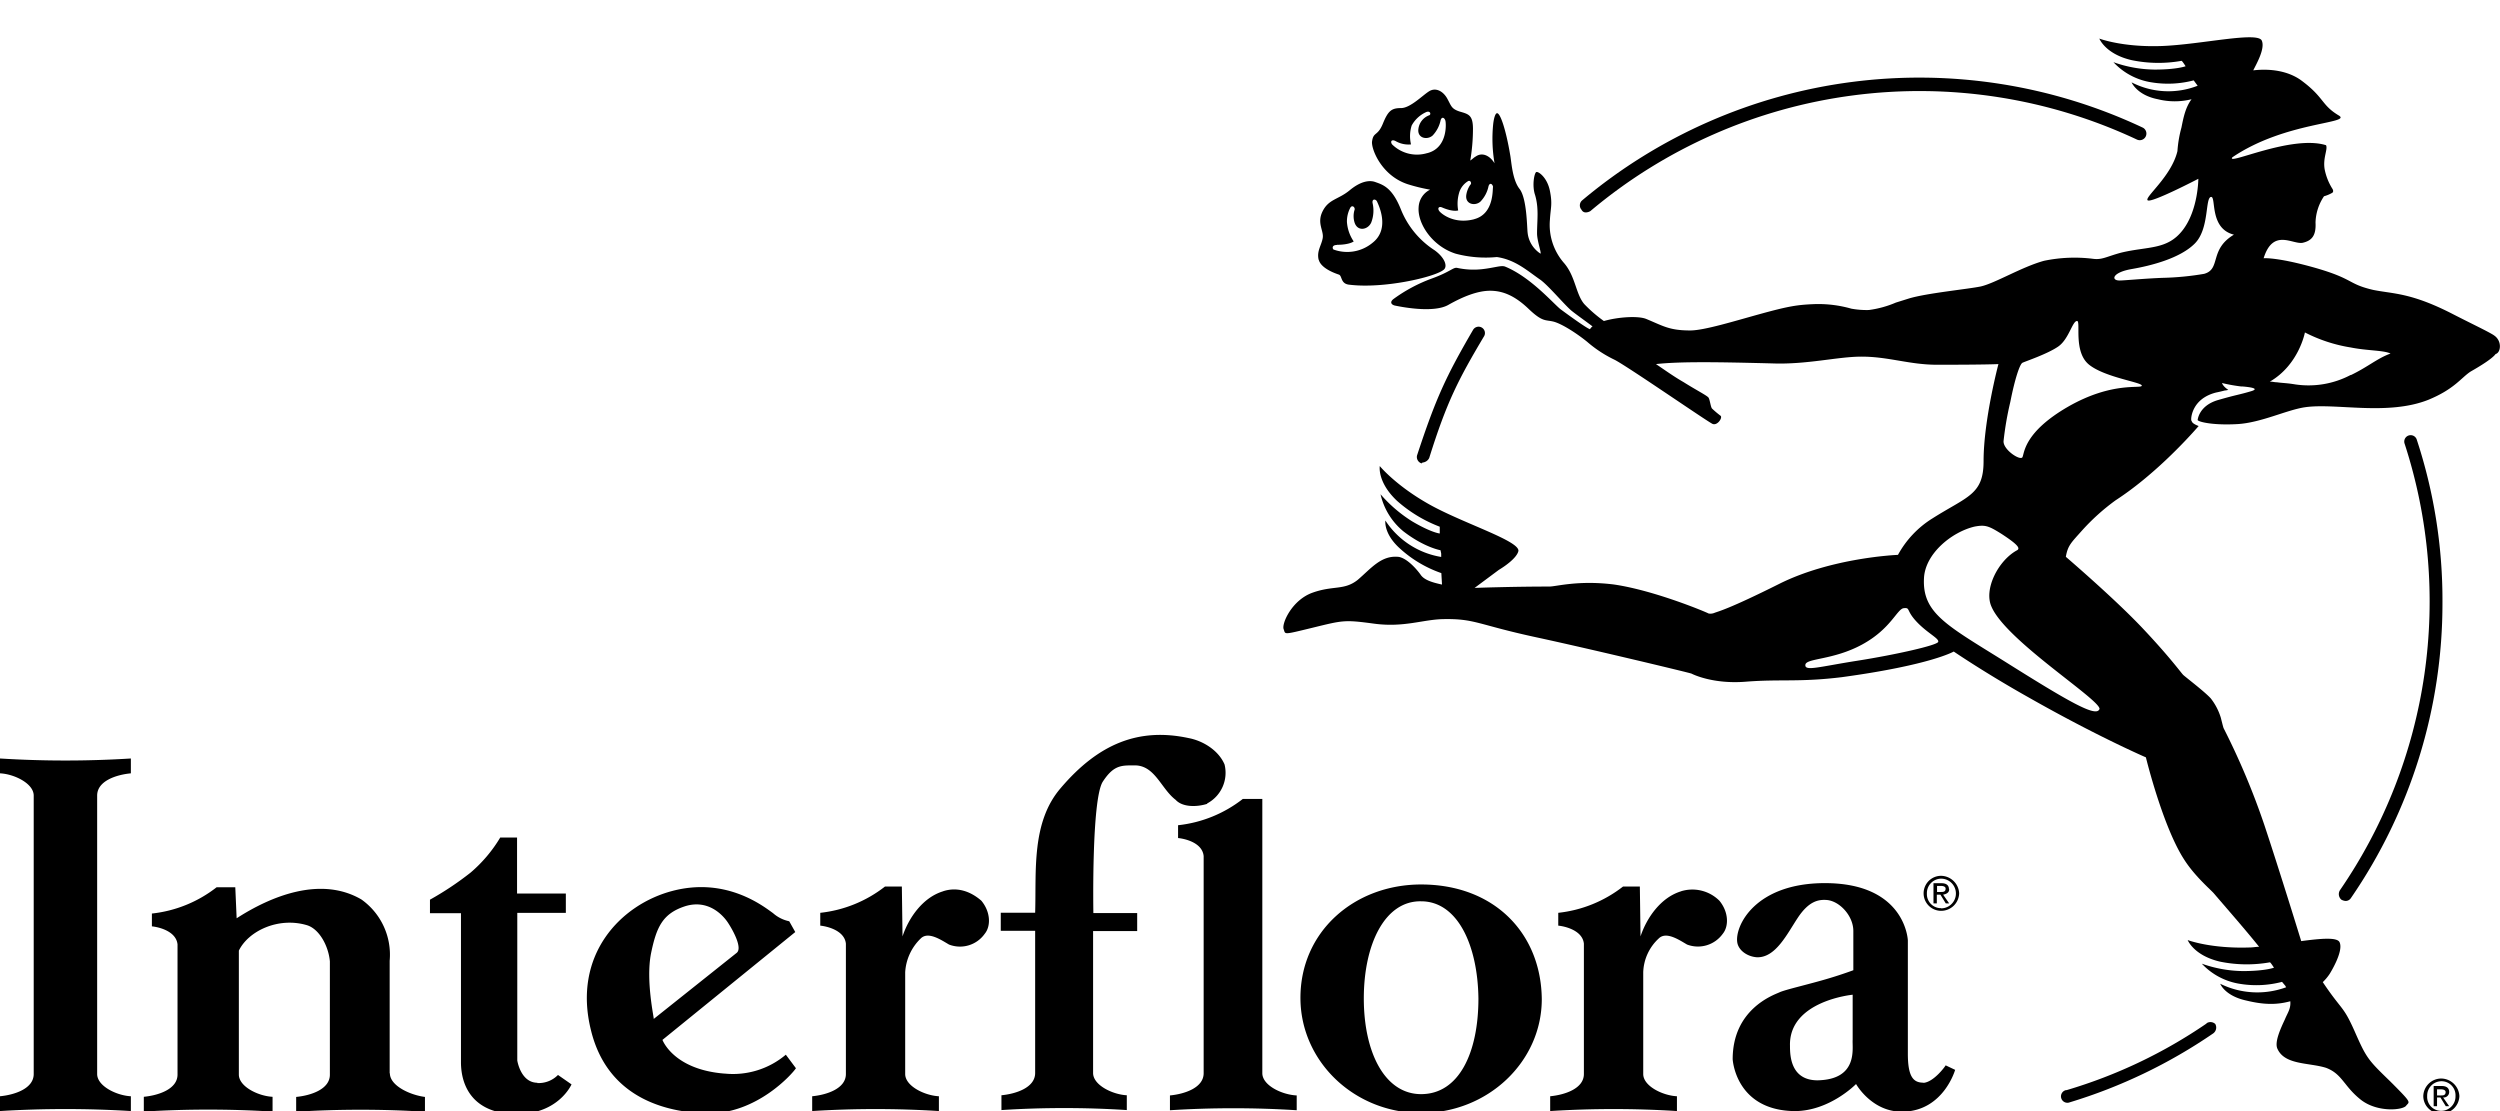 <svg id="Layer_1" data-name="Layer 1" xmlns="http://www.w3.org/2000/svg" viewBox="0 0 554 246.21"><title>Tegnebræt 7</title><path d="M431.89,197.06c0-.89-.6-1.34-1.64-1.34h-1.79v4.48h.74v-1.94H430l1.19,1.94h.75l-1.34-1.94c.74-.15,1.34-.45,1.34-1.2m-2.69.6v-1.34h.9c.45,0,1,.15,1,.59,0,.75-.59.75-1,.75Zm.9-3.58a3.88,3.88,0,1,0,0,7.76,4,4,0,0,0,4-3.88,4.08,4.08,0,0,0-4-3.88m0,7.17A3.11,3.11,0,0,1,427,198a3.2,3.2,0,0,1,3.14-3.29,3.29,3.29,0,0,1,0,6.58"/><path d="M86.35,237.85V212.9a15,15,0,0,0-6.28-13.59c-9-5.23-20-.75-27.63,4.18l-.3-6.87H48a28.19,28.19,0,0,1-14.34,5.82v2.84c1.5.15,5.38,1.05,5.68,4v28.84c0,3.28-4.33,4.63-7.47,4.93v3.28a230.12,230.12,0,0,1,28.53,0v-3.28c-3.13-.15-7.47-2.24-7.47-4.93V210.66c2.1-4.33,8.67-7.47,14.94-5.68,2.84.75,4.93,4.63,5.23,8.07v25.1c0,3.28-4.33,4.63-7.47,4.93v3.28a230.28,230.28,0,0,1,28.54,0v-3.28c-3.44-.45-7.77-2.54-7.77-5.23m32.72,2.09c-3.74,0-4.49-4.93-4.49-4.93V202.29h10.76V198H114.58v-12.4h-3.73a31.3,31.3,0,0,1-6.57,7.77,68,68,0,0,1-9,6v3h6.87v33c0,5.82,3.14,11.5,12.4,11.5s12.1-6.57,12.1-6.57l-3-2.09a6,6,0,0,1-4.63,1.79m41.53-2.09c-11.36-.9-13.75-7.47-13.75-7.47l29.43-23.9-1.34-2.39a7.78,7.78,0,0,1-3.59-1.8c-2.09-1.49-10.31-8.06-22.26-4.93-11.5,3-22.26,14.2-18.07,30.93,3.88,15.83,18.07,18.22,25.84,18.37,10.91.15,18.82-8.81,19.57-10l-2.24-3a18.14,18.14,0,0,1-13.59,4.18m-16.29-26.59c1.2-5.83,2.54-8.82,7.47-10.46,5.08-1.64,8.37,1.79,9.56,3.58s3.29,5.68,1.95,6.73l-18.38,14.64c.15,0-1.79-8.37-.6-14.49M209,197.51c-4.48,1.35-7.62,5.83-9,10l-.15-11.05h-3.74a28.19,28.19,0,0,1-14.34,5.82v2.84c1.49.15,5.38,1.05,5.68,4V238c0,3.28-4.34,4.63-7.47,4.93v3.28a222.93,222.93,0,0,1,28.08,0v-3.28c-3.13-.15-7.47-2.24-7.47-4.93V215.44a11.3,11.3,0,0,1,3.44-7.47c1.64-1.64,4.48.3,6.27,1.34a6.71,6.71,0,0,0,7.92-2.39c1.35-1.64,1.35-4.78-.75-7.32-2.39-2.09-5.37-3.13-8.51-2.09m163.58,0c-4.48,1.35-7.62,5.83-9,10l-.15-11.05h-3.73a28.26,28.26,0,0,1-14.35,5.82v2.84c1.5.15,5.38,1.05,5.68,4V238c0,3.28-4.33,4.63-7.47,4.93v3.28a223.08,223.08,0,0,1,28.09,0v-3.28c-3.14-.15-7.47-2.24-7.47-4.93V215.44a10.64,10.64,0,0,1,3.43-7.47c1.65-1.64,4.49.3,6.28,1.34a6.77,6.77,0,0,0,7.92-2.39c1.34-1.64,1.34-4.78-.75-7.32a8.49,8.49,0,0,0-8.52-2.09m-92.77,40.34v-60.8h-4.33a28.19,28.19,0,0,1-14.34,5.82v2.84c1.49.15,5.38,1,5.67,4v48.11c0,3.28-4.33,4.63-7.47,4.93v3.28a223.09,223.09,0,0,1,28.09,0v-3.28c-3.29-.15-7.62-2.24-7.62-4.93m-12.25-59.76a7.7,7.7,0,0,0,3.88-8.66c-1.34-3.14-4.78-5.23-7.91-5.83-11.06-2.39-20,1.2-28.39,11.06-6.57,7.61-5.38,18.52-5.67,27.63h-7.62v4h7.62v31.52c0,3.28-4.34,4.63-7.47,4.93v3.28a218.19,218.19,0,0,1,27.78,0v-3.28c-3.13-.15-7.47-2.24-7.47-4.93V206.33H252v-4h-9.71s-.44-25.24,2.1-29.13,4.33-3.58,7.46-3.58c4.19.3,5.53,5.23,8.67,7.62,1.49,1.64,4.63,1.64,7,.89M314.92,196c-14.79,0-26.89,10.46-26.74,25.4.15,13.89,11.95,25.24,26.74,25.24s26.74-11.35,26.74-25.24c-.15-14.65-10.61-25.4-26.74-25.4m0,46.46c-8.07,0-12.7-9.26-12.7-21.21s4.63-21.67,12.7-21.52c8.07,0,12.55,9.71,12.7,21.52,0,12.1-4.34,21.21-12.7,21.21m111.29-2.54c-2.24,0-3.43-1.34-3.43-6.42v-25.1s-.45-12.7-18.38-12.7c-15.53,0-20,9.56-19.42,13.15.3,1.79,2.24,3.13,4.34,3.28,4.18.15,6.72-5.23,9.11-8.81s4.48-4,6.27-3.89c2.84.15,6,3.44,6,6.88V215s-2.39.9-5.38,1.79c-4.48,1.35-9.86,2.54-11.05,3.14-1.35.6-10.31,3.74-10.31,14.79,0,0,.59,11.35,13.74,11.5,7.77,0,13.6-6,13.6-6s3.58,6.42,10.6,6.12c8.82-.3,11.36-9.26,11.36-9.26l-2.1-1c-.14.29-2.68,3.73-4.93,3.88m-15.68-9.56c-.15,1.79,1.34,8.81-7.77,9-6,0-6.12-5.53-6.12-7.62-.3-10,13.89-11.35,13.89-11.35v10ZM0,168.08v3.29c3.14.15,7.47,2.24,7.47,4.93V238c0,3.28-4.33,4.63-7.47,4.93v3.28a237.43,237.43,0,0,1,29,0v-3.28c-3.14-.15-7.47-2.24-7.47-4.93V176.3c0-3.29,4.33-4.63,7.47-4.93v-3.29a233.46,233.46,0,0,1-29,0"/><path d="M315.22,102.5a1.8,1.8,0,0,0,1.49-1c3.88-12.4,6.42-17.33,12.1-26.89a1.41,1.41,0,1,0-2.39-1.49c-6,10.31-8.22,15.09-12.4,27.79a1.48,1.48,0,0,0,1.05,1.79c0-.15,0-.15.15-.15m220.35-5.08a1.42,1.42,0,1,0-2.69.9,112.95,112.95,0,0,1-14.34,98.89,1.63,1.63,0,0,0,.3,2.1,2.27,2.27,0,0,0,.89.29,1.38,1.38,0,0,0,1.2-.59,115.23,115.23,0,0,0,20.32-65.59,113.74,113.74,0,0,0-5.68-36M351.52,47.07a2.11,2.11,0,0,0,.9-.29A113.33,113.33,0,0,1,473.57,30.94a1.47,1.47,0,0,0,1.2-2.69h0A116.19,116.19,0,0,0,350.62,44.39a1.45,1.45,0,0,0-.15,2.09,1,1,0,0,0,1,.59"/><path d="M542.74,242c0-.9-.6-1.34-1.64-1.34h-1.8v4.48h.75v-1.94h.75l1.19,1.94h.75l-1.34-1.94a1.22,1.22,0,0,0,1.34-1.2m-2.69.75v-1.35h.9c.45,0,1,.15,1,.6,0,.75-.59.75-1,.75ZM541,239a4,4,0,0,0-4,3.89,3.9,3.9,0,0,0,4,3.88,4,4,0,0,0,4-3.88,4.09,4.09,0,0,0-4-3.89m0,7.17a3.1,3.1,0,0,1-3.14-3.28,3.19,3.19,0,0,1,3.14-3.29,3.11,3.11,0,0,1,3.14,3.29,3.19,3.19,0,0,1-3.14,3.28"/><path d="M520.93,83.08a20,20,0,0,1-12.4,2.09c-1.79-.3-3-.3-3.88-.45-.6,0-1-.15-1.65-.15,6.43-3.73,7.77-10.9,7.77-10.9A33.87,33.87,0,0,0,520.93,77c3.73.75,7.32.6,8.81,1.35-2.84,1-5.08,3-8.81,4.78M488.51,60.67a62.14,62.14,0,0,1-9.26.9c-4,.15-8.52.59-9.56.59-1.94,0-1.65-1.79,2.69-2.54s10.75-2.39,14-5.67,2.24-10.16,3.59-10.31c1.19-.15-.45,7,5.07,8.36-5.52,3.29-2.83,7.62-6.57,8.67M458.33,90.1c-9.86,5.68-9.71,10.31-10.15,11.2s-4.34-1.64-4.19-3.58a69.77,69.77,0,0,1,1.5-8.67c1-5.08,2.09-8.36,2.69-8.66s5.52-1.94,7.91-3.59,3.14-5.67,4.19-5.67c.89,0-.9,6.87,2.69,9.71s11.8,3.88,11.65,4.63-6.43-1-16.29,4.63m6.88,67.08c-.75,1.79-6.73-1.65-21.22-10.76-12.7-7.92-18.07-10.61-17.63-18.37.3-5.38,6.13-10.16,11.21-11.36,2.39-.45,3.14-.15,6,1.64,3.44,2.25,4.19,3.14,3.44,3.59-4.18,2.24-7.47,8.67-5.68,12.55,3.29,7.62,24.65,20.91,23.91,22.71M429.5,142.24c-.15.74-9.41,2.84-17.93,4.18s-11.65,2.39-11.5.9,6.13-1,12.55-4.48,7.77-7.92,9.26-8.07.45.45,2.84,3,5.08,3.73,4.78,4.48M326.72,48.57c-4.48,1.19-7.32-1.2-7.77-1.79s-.15-1.2.75-.75c2.39,1,3.43.6,3.43.6a8.63,8.63,0,0,1,.3-4.19,4.51,4.51,0,0,1,1.8-2.24c.59-.45,1,.45.59.75a5.36,5.36,0,0,0-.89,2.24c-.3,2.09,1.94,2.54,3.13,1.49a6.9,6.9,0,0,0,1.8-3.43c.3-.9.89-.45,1,.15-.15.45.3,6-4.18,7.17M316.26,33.93A7.84,7.84,0,0,1,308.49,32c-.44-.6-.15-1.2.75-.75a5.72,5.72,0,0,0,3.44.75,7.88,7.88,0,0,1,.15-4.19,6.85,6.85,0,0,1,3.28-3c.9-.3,1.05.59.6.74a3.68,3.68,0,0,0-2.39,3c-.3,2.09,1.94,2.54,3.14,1.49a7,7,0,0,0,1.79-3.43c.3-.9.9-.45,1.05.15.15.45.59,6-4,7.17M552.6,74.26h0c-1.64-1-4.33-2.24-9-4.63-9.27-4.78-13.15-4.48-17.63-5.37-5.83-1.35-4.18-2.4-13-4.93-8.51-2.4-11.35-2.1-11.35-2.1,2.09-6.72,6.42-3,8.66-3.43,1.94-.45,3-1.5,2.84-4.48A10.93,10.93,0,0,1,515,43.49a7.7,7.7,0,0,0,1.8-.75c.3-.15.3-.59,0-1a12.69,12.69,0,0,1-1.65-4.19c-.45-2.54.75-4.48.3-5.37-7.62-2.39-22.26,4.63-20.76,2.68,11.65-7.91,26.59-7.46,23.6-9.26-4-2.39-3.14-4-8.52-7.92-2.83-1.94-6.57-2.53-10.45-2.09C500,14.21,502,10.77,501.21,9c-.9-2.09-13.6.9-22.26,1.2s-13.74-1.65-13.74-1.65,1.34,3.44,7.17,4.78a29.2,29.2,0,0,0,11.05.15c.15,0,.9,1.2.9,1.2s-1.94.74-6.87.74a28,28,0,0,1-9.12-1.64,14.53,14.53,0,0,0,8.52,4.48,22.43,22.43,0,0,0,9.26-.45L487,19a17.8,17.8,0,0,1-14.64-.75s1.19,2.84,5.82,3.74a15.42,15.42,0,0,0,7.47,0c-1.34,1.79-1.79,4-2.24,6.27a26.39,26.39,0,0,0-.89,5.23c-1.35,5.68-7.47,10.31-6.58,10.91s11.21-4.78,11.21-4.78,0,6.87-3.44,11.35S476,54.54,470,56c-3.29.89-4.19,1.64-6.28,1.34a33.16,33.16,0,0,0-10.75.45c-4.93,1.35-10.76,4.93-14,5.68-2.84.6-12.1,1.49-16,2.69l-2.84.89a22.57,22.57,0,0,1-6,1.65,19,19,0,0,1-3.88-.3,26.46,26.46,0,0,0-8.37-1c-3.58.15-5.52.45-11.5,2.09s-12.7,3.74-15.83,3.74c-4.64,0-6-1-9.72-2.54-1.79-.75-6.27-.45-9.41.45a30.43,30.43,0,0,1-4.33-3.74c-1.94-2.24-1.94-6.27-4.63-9.26a12.83,12.83,0,0,1-3-9.41c.15-2.69.6-3.44,0-6.43s-2.54-4.33-3-4.18-1,3-.29,5.08c.89,3,.44,5.68.44,8.52,0,1.64,1.05,4.48.75,4.48a6.32,6.32,0,0,1-2.84-4.63c-.15-1.2-.15-7.62-1.79-9.71s-1.79-6.13-2.09-7.62c-.9-5.38-2.24-9.56-3-9.12-.3.15-.6,1.05-.75,2.39a32.1,32.1,0,0,0,.3,8.67h0c-1-1.64-2.69-2.54-4.18-1.49-.3.14-.75.59-1.2.89a42.81,42.81,0,0,0,.6-7c0-3.14-1-3.29-3-3.88-1.79-.6-1.79-1.2-2.69-2.84s-2.54-2.54-4-1.65-4.18,3.74-6.27,3.74-2.84.6-4,3.44-2.09,1.79-2.39,3.88c-.3,1.49,1.94,7.62,7.92,9.56a38.84,38.84,0,0,0,4.93,1.2,4.56,4.56,0,0,0-2.54,3.88c-.3,3.59,3,8.66,8.22,10.31a25.82,25.82,0,0,0,9.11.74c4.18.6,6.87,3.14,9.71,5.08,1.79,1.35,4.93,5.08,6.57,6.58.6.59,4.63,3.43,4.93,3.73h0c-.3.15-.44.45-.59.6-.9-.3-5.38-3.59-6.58-4.48-1.79-1.5-6.72-7.17-12.25-9.41-.89-.3-2.39.3-5.08.59a17.19,17.19,0,0,1-5.52-.29c-.9-.15-1.5.89-5.68,2.39a34.41,34.41,0,0,0-8.37,4.48c-1,.74-.45,1.34.3,1.49s8.37,1.79,11.8-.15,6.58-3.14,9.27-3.14,5.37,1,8.51,4,3.74,2.39,5.53,2.84,5.08,2.54,7.47,4.48a27.29,27.29,0,0,0,6.12,4c3.14,1.65,20.62,13.75,21.67,14.19s2.24-1.34,1.79-1.79a20.82,20.82,0,0,1-1.94-1.64c-.3-.45-.45-1.94-.75-2.39s-2.69-1.65-5.53-3.44c-2.09-1.19-4.18-2.69-6.12-4,5.52-.6,13.89-.45,25.69-.15,7.77.3,14.49-1.5,19.87-1.5,6,0,10.61,1.8,16.73,1.8,11.21,0,13.6-.15,13.6-.15s-3.29,12.4-3.29,21.51c0,7.47-3.58,7.77-11.35,12.7a21.79,21.79,0,0,0-7.62,8.07c-.15,0-14.64.59-26.3,6.42-11.35,5.68-13.59,6.12-14.34,6.42a2.31,2.31,0,0,1-1.34.15c-.15-.15-11.8-5.08-20.92-6.42-7.91-1-12.84.45-14.34.45-8.36,0-16.58.3-16.58.3l5.38-4c1.49-.89,4-2.69,4.33-4.18.3-2.24-12.25-6.13-19.72-10.31s-11-8.51-11-8.51-.6,3.58,3.88,7.76a30.73,30.73,0,0,0,9.41,5.68v1.5c-.15,0-2.09-.3-6.12-2.69a30.78,30.78,0,0,1-7-6,14.89,14.89,0,0,0,5.07,8.22c4.64,3.58,8.22,4.18,8.22,4.18l.15.75v.74A18.3,18.3,0,0,1,307,115.35s-.45,2.84,3.14,6.12A26.42,26.42,0,0,0,319.4,127l.15,2.54c-2.09-.45-4-1-4.78-2.24-1.2-1.64-3.14-3.59-4.78-3.89-3.89-.44-6.13,2.54-9.11,5.08-3,2.39-5.38,1.2-10,2.84s-6.88,6.87-6.43,8.07-.3,1.34,6.43-.3,7-1.79,13.59-.9,10.76-.89,15.24-1c7.17-.15,7.62,1.19,20.61,4s34.22,7.92,34.51,8.07,4.78,2.39,12.1,1.79c7.62-.6,11.81.15,21.22-1,19.72-2.69,24.8-5.68,24.8-5.68s7,4.78,16.58,10.16c15.24,8.66,26,13.29,26,13.29s3.74,15.39,8.52,22.71c2.39,3.74,6.12,6.87,6.57,7.47,3.59,4.18,6.87,7.92,10,11.8-.74,0-1.34.15-2.09.15-8.66.3-13.74-1.64-13.74-1.64s1.34,3.43,7.17,4.78a29.42,29.42,0,0,0,11.05.15c.15,0,.9,1.19.9,1.19s-1.94.75-6.87.75a28,28,0,0,1-9.12-1.64,14.6,14.6,0,0,0,8.52,4.48,22.43,22.43,0,0,0,9.26-.45l.75.9c0,.15.15.15.15.3A18.55,18.55,0,0,1,492,218s1,2.69,5.82,3.73c3.74.9,6.58,1,9.71.15.15,1.65-.59,2.54-1.19,4-.9,1.94-2.39,5.08-1.64,6.57,1.64,3.59,7,3,10.75,4.18,3.59,1.35,3.89,4,7.62,7s9.56,2.39,10.16,1.35c.75-.9,1.34-.45-3.59-5.38-4.93-4.78-5.22-5.08-7.91-11.2-2.54-5.68-2.69-4.34-7-10.76a10.84,10.84,0,0,0,1.5-1.79s3.14-4.93,2.24-7c-.45-1.2-4-.9-8.52-.3,0,0-4.78-15.54-8.21-25.85a161.8,161.8,0,0,0-9-21.36c-.15-.45-.44-1.64-.59-2.24a13.1,13.1,0,0,0-2.24-4.33c-1.35-1.5-5.68-4.78-6.13-5.23s-3-4-9.11-10.46-16.88-15.69-16.88-15.69c.44-2.54,1.19-3.13,3.58-5.82a47.62,47.62,0,0,1,7.47-6.72c8.07-5.23,15.39-13,18.38-16.44h0c-.75-.3-1.35-.6-1.5-1l-.15-.3v-.3c0-.15.15-4.48,5.53-5.83.75-.15,1.35-.3,1.94-.45a2.79,2.79,0,0,0,.75-.14c-1.2-.75-1.49-1.65-1.34-1.5a36.5,36.5,0,0,0,4.18.75h.3c1.79.15,3.73.45,2.09,1-3,.9-3.14.75-7.47,2S487,93.09,487,93.09c.3.45,3.58,1.19,8.81.89s10.91-3.13,14.94-3.73c6.87-1,18.23,1.94,27.34-1.64,5.83-2.39,7.32-4.93,9.41-6.28,2.09-1.19,4.78-2.84,5.53-3.88,1.19-.3,1.49-3-.45-4.19"/><path d="M296.24,54.25c2.84,0,3.74-.75,3.74-.75a8.7,8.7,0,0,1-1.5-4.33,6.47,6.47,0,0,1,.75-3.14c.45-.75,1.2,0,.9.6a4.78,4.78,0,0,0,0,2.54c.6,2.24,3,1.79,3.73.15a7.39,7.39,0,0,0,.3-4.34c-.15-1,.75-.89,1-.3s3,6-1,9.12a8.79,8.79,0,0,1-8.66,1.49c-.3-.3-.3-1,.74-1m-4,3.28c.3,1.2,1.79,2.39,4.48,3.29.75.3.3,2.09,2.39,2.24,7.47.9,18.68-1.64,20.77-3.29,1-.74.3-2.69-1.94-4.33a19.27,19.27,0,0,1-7.47-9c-1.95-4.93-4-5.53-5.68-6.13-1.2-.45-3.14-.3-5.68,1.8s-4.63,1.94-6,4.63.3,4.33,0,6-1.35,2.84-.9,4.78"/><path d="M489,226.79a109.9,109.9,0,0,1-31.07,14.79h-.15a1.42,1.42,0,1,0,.89,2.69h0A115.34,115.34,0,0,0,490.45,229a1.6,1.6,0,0,0,.45-2.09,1.57,1.57,0,0,0-1.94-.15"/></svg>